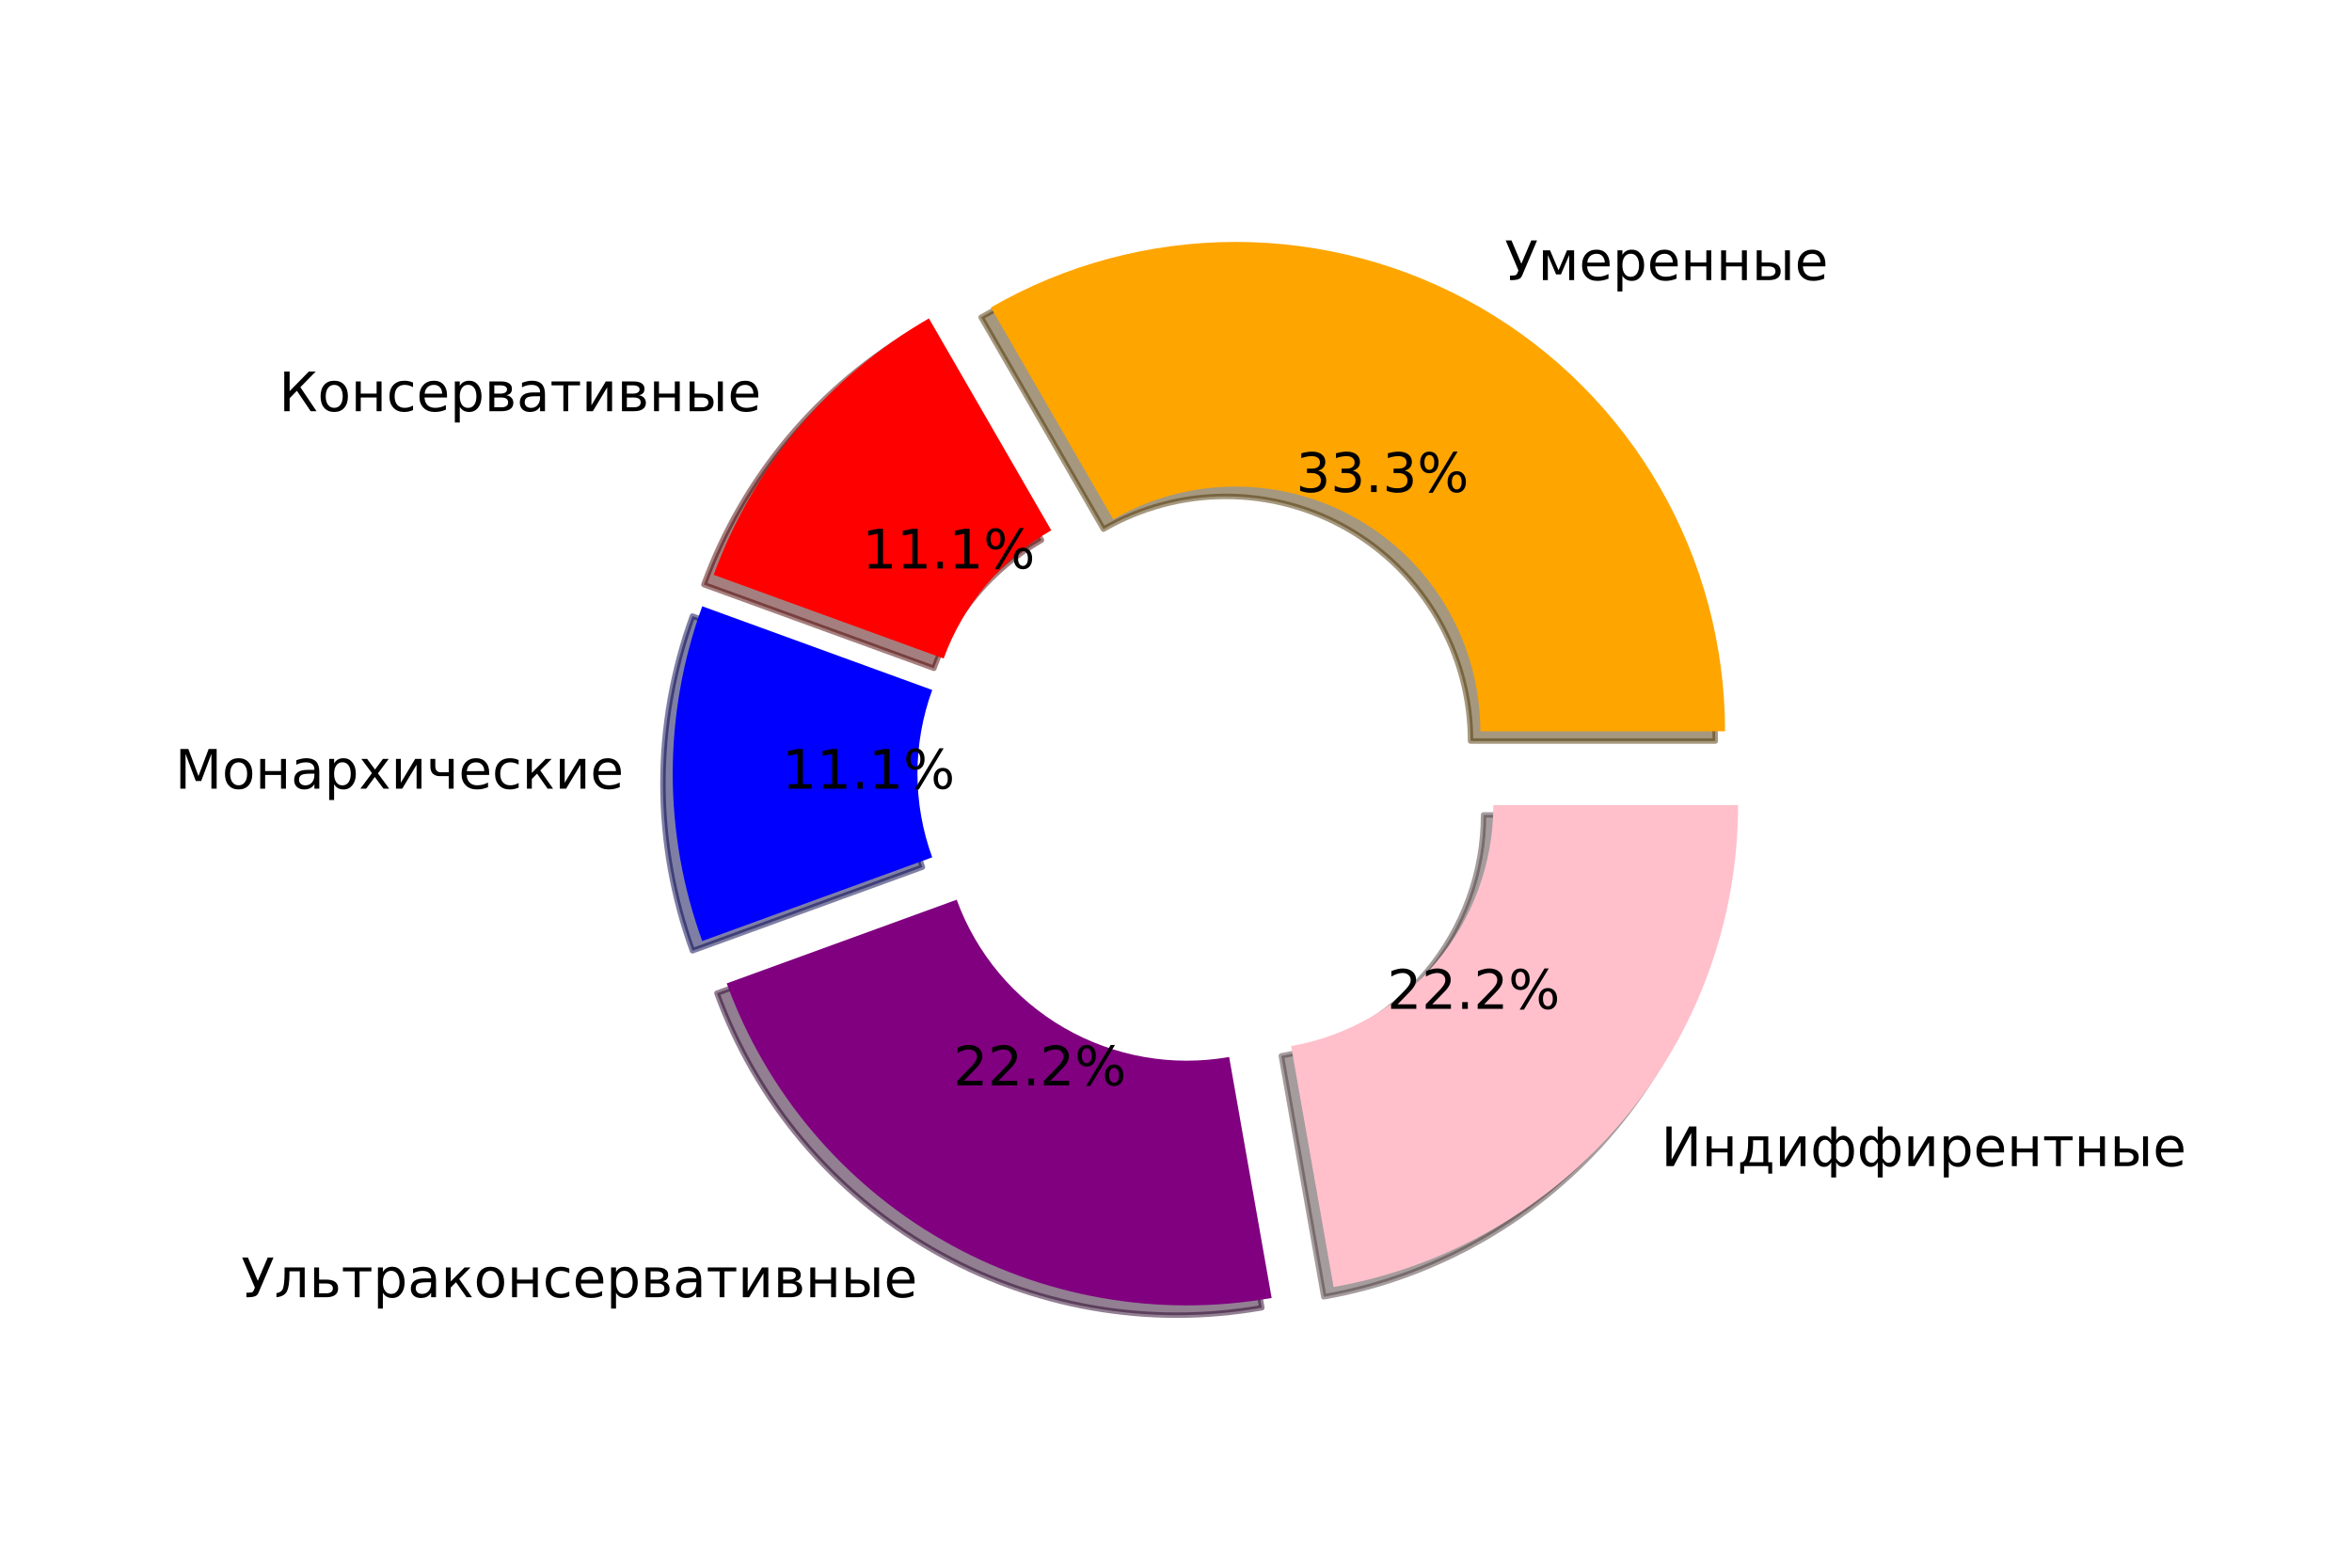 <?xml version="1.0" encoding="utf-8" standalone="no"?>
<!DOCTYPE svg PUBLIC "-//W3C//DTD SVG 1.1//EN"
  "http://www.w3.org/Graphics/SVG/1.1/DTD/svg11.dtd">
<!-- Created with matplotlib (https://matplotlib.org/) -->
<svg height="288pt" version="1.1" viewBox="0 0 432 288" width="432pt" xmlns="http://www.w3.org/2000/svg" xmlns:xlink="http://www.w3.org/1999/xlink">
 <defs>
  <style type="text/css">*{stroke-linecap:butt;stroke-linejoin:round;}</style>
 </defs>
 <g id="figure_1">
  <g id="patch_1">
   <path d="M 0 288 
L 432 288 
L 432 0 
L 0 0 
z
" style="fill:none;"/>
  </g>
  <g id="axes_1">
   <g id="patch_2">
    <path d="M 315.048 136.141 
C 315.048 120.361 310.893 104.857 303.004 91.191 
C 295.114 77.526 283.764 66.176 270.098 58.286 
C 256.433 50.396 240.928 46.242 225.149 46.242 
C 209.369 46.242 193.864 50.396 180.199 58.286 
L 202.674 97.213 
C 209.506 93.268 217.259 91.191 225.149 91.191 
C 233.038 91.191 240.791 93.268 247.623 97.213 
C 254.456 101.158 260.131 106.833 264.076 113.666 
C 268.021 120.499 270.098 128.251 270.098 136.141 
L 315.048 136.141 
z
" style="fill:#4c3200;opacity:0.5;stroke:#4c3200;stroke-linejoin:miter;"/>
   </g>
   <g id="patch_3">
    <path d="M 168.817 60.293 
C 159.736 65.536 151.641 72.328 144.9 80.362 
C 138.16 88.395 132.876 97.546 129.289 107.4 
L 171.528 122.774 
C 173.322 117.847 175.963 113.271 179.334 109.255 
C 182.704 105.238 186.751 101.842 191.292 99.22 
L 168.817 60.293 
z
" style="fill:#4c0000;opacity:0.5;stroke:#4c0000;stroke-linejoin:miter;"/>
   </g>
   <g id="patch_4">
    <path d="M 127.186 113.179 
C 123.6 123.033 121.765 133.44 121.765 143.926 
C 121.765 154.413 123.6 164.819 127.186 174.674 
L 169.425 159.3 
C 167.632 154.373 166.714 149.17 166.714 143.926 
C 166.714 138.683 167.632 133.48 169.425 128.553 
L 127.186 113.179 
z
" style="fill:#00004c;opacity:0.5;stroke:#00004c;stroke-linejoin:miter;"/>
   </g>
   <g id="patch_5">
    <path d="M 131.681 182.459 
C 138.908 202.315 152.91 219.001 171.209 229.567 
C 189.509 240.132 210.96 243.914 231.77 240.245 
L 223.964 195.978 
C 213.559 197.813 202.834 195.922 193.684 190.639 
C 184.534 185.357 177.533 177.013 173.92 167.085 
L 131.681 182.459 
z
" style="fill:#260026;opacity:0.5;stroke:#260026;stroke-linejoin:miter;"/>
   </g>
   <g id="patch_6">
    <path d="M 243.151 238.238 
C 263.961 234.569 282.825 223.678 296.407 207.491 
C 309.989 191.304 317.439 170.835 317.439 149.705 
L 272.49 149.705 
C 272.49 160.27 268.765 170.504 261.974 178.598 
C 255.182 186.691 245.75 192.137 235.346 193.972 
L 243.151 238.238 
z
" style="fill:#4c3a3d;opacity:0.5;stroke:#4c3a3d;stroke-linejoin:miter;"/>
   </g>
   <g id="patch_7">
    <path d="M 316.846 134.343 
C 316.846 118.563 312.691 103.059 304.801 89.393 
C 296.912 75.728 285.562 64.378 271.896 56.488 
C 258.231 48.598 242.726 44.444 226.947 44.444 
C 211.167 44.444 195.662 48.598 181.997 56.488 
L 204.472 95.415 
C 211.304 91.47 219.057 89.393 226.947 89.393 
C 234.836 89.393 242.589 91.47 249.421 95.415 
C 256.254 99.36 261.929 105.035 265.874 111.868 
C 269.819 118.701 271.896 126.453 271.896 134.343 
L 316.846 134.343 
z
" style="fill:#ffa500;"/>
   </g>
   <g id="patch_8">
    <path d="M 170.615 58.495 
C 161.534 63.738 153.439 70.53 146.698 78.564 
C 139.957 86.597 134.674 95.748 131.087 105.602 
L 173.326 120.976 
C 175.12 116.049 177.761 111.473 181.132 107.457 
C 184.502 103.44 188.549 100.044 193.09 97.422 
L 170.615 58.495 
z
" style="fill:#ff0000;"/>
   </g>
   <g id="patch_9">
    <path d="M 128.984 111.381 
C 125.397 121.235 123.563 131.642 123.563 142.128 
C 123.563 152.615 125.397 163.021 128.984 172.876 
L 171.223 157.502 
C 169.43 152.575 168.512 147.372 168.512 142.128 
C 168.512 136.885 169.43 131.682 171.223 126.755 
L 128.984 111.381 
z
" style="fill:#0000ff;"/>
   </g>
   <g id="patch_10">
    <path d="M 133.479 180.661 
C 140.706 200.517 154.708 217.203 173.007 227.769 
C 191.307 238.334 212.758 242.116 233.567 238.447 
L 225.762 194.18 
C 215.357 196.015 204.632 194.124 195.482 188.841 
C 186.332 183.559 179.331 175.215 175.718 165.287 
L 133.479 180.661 
z
" style="fill:#800080;"/>
   </g>
   <g id="patch_11">
    <path d="M 244.949 236.44 
C 265.759 232.771 284.623 221.88 298.205 205.693 
C 311.787 189.506 319.237 169.037 319.237 147.907 
L 274.288 147.907 
C 274.288 158.472 270.563 168.706 263.772 176.8 
C 256.98 184.893 247.548 190.339 237.144 192.174 
L 244.949 236.44 
z
" style="fill:#ffc0cb;"/>
   </g>
   <g id="matplotlib.axis_1"/>
   <g id="matplotlib.axis_2"/>
   <g id="text_1">
    <!-- Умеренные -->
    <g transform="translate(276.391 51.462)scale(0.1 -0.1)">
     <defs>
      <path d="M 31.984 8.844 
Q 30.953 6.391 29.391 4.547 
Q 25.531 0 13.281 0 
L 9.516 0 
L 9.516 8.297 
L 12.594 8.297 
Q 18.406 8.297 20.656 9.625 
Q 22.016 10.453 22.906 12.5 
L 25.094 17.672 
L 1.703 72.906 
L 12.312 72.906 
L 30.422 30.125 
L 48.641 72.906 
L 59.234 72.906 
z
" id="DejaVuSans-1059"/>
      <path d="M 9.078 54.688 
L 22.219 54.688 
L 37.75 18.062 
L 53.328 54.688 
L 66.359 54.688 
L 66.359 0 
L 57.328 0 
L 57.328 46.094 
L 42.234 10.5 
L 33.25 10.5 
L 18.109 46.094 
L 18.109 0 
L 9.078 0 
z
" id="DejaVuSans-1084"/>
      <path d="M 56.203 29.594 
L 56.203 25.203 
L 14.891 25.203 
Q 15.484 15.922 20.484 11.062 
Q 25.484 6.203 34.422 6.203 
Q 39.594 6.203 44.453 7.469 
Q 49.312 8.734 54.109 11.281 
L 54.109 2.781 
Q 49.266 0.734 44.188 -0.344 
Q 39.109 -1.422 33.891 -1.422 
Q 20.797 -1.422 13.156 6.188 
Q 5.516 13.812 5.516 26.812 
Q 5.516 40.234 12.766 48.109 
Q 20.016 56 32.328 56 
Q 43.359 56 49.781 48.891 
Q 56.203 41.797 56.203 29.594 
z
M 47.219 32.234 
Q 47.125 39.594 43.094 43.984 
Q 39.062 48.391 32.422 48.391 
Q 24.906 48.391 20.391 44.141 
Q 15.875 39.891 15.188 32.172 
z
" id="DejaVuSans-1077"/>
      <path d="M 18.109 8.203 
L 18.109 -20.797 
L 9.078 -20.797 
L 9.078 54.688 
L 18.109 54.688 
L 18.109 46.391 
Q 20.953 51.266 25.266 53.625 
Q 29.594 56 35.594 56 
Q 45.562 56 51.781 48.094 
Q 58.016 40.188 58.016 27.297 
Q 58.016 14.406 51.781 6.484 
Q 45.562 -1.422 35.594 -1.422 
Q 29.594 -1.422 25.266 0.953 
Q 20.953 3.328 18.109 8.203 
z
M 48.688 27.297 
Q 48.688 37.203 44.609 42.844 
Q 40.531 48.484 33.406 48.484 
Q 26.266 48.484 22.188 42.844 
Q 18.109 37.203 18.109 27.297 
Q 18.109 17.391 22.188 11.75 
Q 26.266 6.109 33.406 6.109 
Q 40.531 6.109 44.609 11.75 
Q 48.688 17.391 48.688 27.297 
z
" id="DejaVuSans-1088"/>
      <path d="M 9.078 54.688 
L 18.109 54.688 
L 18.109 32.375 
L 47.266 32.375 
L 47.266 54.688 
L 56.297 54.688 
L 56.297 0 
L 47.266 0 
L 47.266 25.203 
L 18.109 25.203 
L 18.109 0 
L 9.078 0 
z
" id="DejaVuSans-1085"/>
      <path d="M 61.047 54.688 
L 70.031 54.688 
L 70.031 0 
L 61.047 0 
z
M 65.547 56 
z
M 43.453 16.219 
Q 43.453 20.609 40.25 22.906 
Q 37.062 25.203 30.906 25.203 
L 18.109 25.203 
L 18.109 7.172 
L 30.906 7.172 
Q 37.062 7.172 40.25 9.484 
Q 43.453 11.812 43.453 16.219 
z
M 9.078 54.688 
L 18.109 54.688 
L 18.109 32.375 
L 31.297 32.375 
Q 41.75 32.375 47.391 28.391 
Q 53.031 24.422 53.031 16.219 
Q 53.031 8.016 47.391 4 
Q 41.75 0 31.297 0 
L 9.078 0 
z
" id="DejaVuSans-1099"/>
     </defs>
     <use xlink:href="#DejaVuSans-1059"/>
     <use x="60.938" xlink:href="#DejaVuSans-1084"/>
     <use x="136.377" xlink:href="#DejaVuSans-1077"/>
     <use x="197.9" xlink:href="#DejaVuSans-1088"/>
     <use x="261.377" xlink:href="#DejaVuSans-1077"/>
     <use x="322.9" xlink:href="#DejaVuSans-1085"/>
     <use x="388.281" xlink:href="#DejaVuSans-1085"/>
     <use x="453.662" xlink:href="#DejaVuSans-1099"/>
     <use x="532.617" xlink:href="#DejaVuSans-1077"/>
    </g>
   </g>
   <g id="text_2">
    <!-- 33.3% -->
    <g transform="translate(238.033 90.389)scale(0.1 -0.1)">
     <defs>
      <path d="M 40.578 39.312 
Q 47.656 37.797 51.625 33 
Q 55.609 28.219 55.609 21.188 
Q 55.609 10.406 48.188 4.484 
Q 40.766 -1.422 27.094 -1.422 
Q 22.516 -1.422 17.656 -0.516 
Q 12.797 0.391 7.625 2.203 
L 7.625 11.719 
Q 11.719 9.328 16.594 8.109 
Q 21.484 6.891 26.812 6.891 
Q 36.078 6.891 40.938 10.547 
Q 45.797 14.203 45.797 21.188 
Q 45.797 27.641 41.281 31.266 
Q 36.766 34.906 28.719 34.906 
L 20.219 34.906 
L 20.219 43.016 
L 29.109 43.016 
Q 36.375 43.016 40.234 45.922 
Q 44.094 48.828 44.094 54.297 
Q 44.094 59.906 40.109 62.906 
Q 36.141 65.922 28.719 65.922 
Q 24.656 65.922 20.016 65.031 
Q 15.375 64.156 9.812 62.312 
L 9.812 71.094 
Q 15.438 72.656 20.344 73.438 
Q 25.25 74.219 29.594 74.219 
Q 40.828 74.219 47.359 69.109 
Q 53.906 64.016 53.906 55.328 
Q 53.906 49.266 50.438 45.094 
Q 46.969 40.922 40.578 39.312 
z
" id="DejaVuSans-51"/>
      <path d="M 10.688 12.406 
L 21 12.406 
L 21 0 
L 10.688 0 
z
" id="DejaVuSans-46"/>
      <path d="M 72.703 32.078 
Q 68.453 32.078 66.031 28.469 
Q 63.625 24.859 63.625 18.406 
Q 63.625 12.062 66.031 8.422 
Q 68.453 4.781 72.703 4.781 
Q 76.859 4.781 79.266 8.422 
Q 81.688 12.062 81.688 18.406 
Q 81.688 24.812 79.266 28.438 
Q 76.859 32.078 72.703 32.078 
z
M 72.703 38.281 
Q 80.422 38.281 84.953 32.906 
Q 89.5 27.547 89.5 18.406 
Q 89.5 9.281 84.938 3.922 
Q 80.375 -1.422 72.703 -1.422 
Q 64.891 -1.422 60.344 3.922 
Q 55.812 9.281 55.812 18.406 
Q 55.812 27.594 60.375 32.938 
Q 64.938 38.281 72.703 38.281 
z
M 22.312 68.016 
Q 18.109 68.016 15.688 64.375 
Q 13.281 60.75 13.281 54.391 
Q 13.281 47.953 15.672 44.328 
Q 18.062 40.719 22.312 40.719 
Q 26.562 40.719 28.969 44.328 
Q 31.391 47.953 31.391 54.391 
Q 31.391 60.688 28.953 64.344 
Q 26.516 68.016 22.312 68.016 
z
M 66.406 74.219 
L 74.219 74.219 
L 28.609 -1.422 
L 20.797 -1.422 
z
M 22.312 74.219 
Q 30.031 74.219 34.609 68.875 
Q 39.203 63.531 39.203 54.391 
Q 39.203 45.172 34.641 39.844 
Q 30.078 34.516 22.312 34.516 
Q 14.547 34.516 10.031 39.859 
Q 5.516 45.219 5.516 54.391 
Q 5.516 63.484 10.047 68.844 
Q 14.594 74.219 22.312 74.219 
z
" id="DejaVuSans-37"/>
     </defs>
     <use xlink:href="#DejaVuSans-51"/>
     <use x="63.623" xlink:href="#DejaVuSans-51"/>
     <use x="127.246" xlink:href="#DejaVuSans-46"/>
     <use x="159.033" xlink:href="#DejaVuSans-51"/>
     <use x="222.656" xlink:href="#DejaVuSans-37"/>
    </g>
   </g>
   <g id="text_3">
    <!-- Консервативные -->
    <g transform="translate(51.23 75.544)scale(0.1 -0.1)">
     <defs>
      <path d="M 9.812 72.906 
L 19.672 72.906 
L 19.672 36.859 
L 54.938 72.906 
L 67.578 72.906 
L 39.406 44.094 
L 69.047 0 
L 58.297 0 
L 33.016 37.547 
L 19.672 23.922 
L 19.672 0 
L 9.812 0 
z
" id="DejaVuSans-1050"/>
      <path d="M 30.609 48.391 
Q 23.391 48.391 19.188 42.75 
Q 14.984 37.109 14.984 27.297 
Q 14.984 17.484 19.156 11.844 
Q 23.344 6.203 30.609 6.203 
Q 37.797 6.203 41.984 11.859 
Q 46.188 17.531 46.188 27.297 
Q 46.188 37.016 41.984 42.703 
Q 37.797 48.391 30.609 48.391 
z
M 30.609 56 
Q 42.328 56 49.016 48.375 
Q 55.719 40.766 55.719 27.297 
Q 55.719 13.875 49.016 6.219 
Q 42.328 -1.422 30.609 -1.422 
Q 18.844 -1.422 12.172 6.219 
Q 5.516 13.875 5.516 27.297 
Q 5.516 40.766 12.172 48.375 
Q 18.844 56 30.609 56 
z
" id="DejaVuSans-1086"/>
      <path d="M 48.781 52.594 
L 48.781 44.188 
Q 44.969 46.297 41.141 47.344 
Q 37.312 48.391 33.406 48.391 
Q 24.656 48.391 19.812 42.844 
Q 14.984 37.312 14.984 27.297 
Q 14.984 17.281 19.812 11.734 
Q 24.656 6.203 33.406 6.203 
Q 37.312 6.203 41.141 7.25 
Q 44.969 8.297 48.781 10.406 
L 48.781 2.094 
Q 45.016 0.344 40.984 -0.531 
Q 36.969 -1.422 32.422 -1.422 
Q 20.062 -1.422 12.781 6.344 
Q 5.516 14.109 5.516 27.297 
Q 5.516 40.672 12.859 48.328 
Q 20.219 56 33.016 56 
Q 37.156 56 41.109 55.141 
Q 45.062 54.297 48.781 52.594 
z
" id="DejaVuSans-1089"/>
      <path d="M 18.062 25.203 
L 18.062 7.172 
L 30.859 7.172 
Q 37.016 7.172 40.234 9.484 
Q 43.453 11.812 43.453 16.219 
Q 43.453 20.609 40.234 22.906 
Q 37.016 25.203 30.859 25.203 
z
M 18.062 47.516 
L 18.062 32.375 
L 29.891 32.375 
Q 34.969 32.375 38.188 34.391 
Q 41.406 36.422 41.406 40.047 
Q 41.406 43.656 38.188 45.578 
Q 34.969 47.516 29.891 47.516 
z
M 9.078 54.688 
L 30.469 54.688 
Q 40.094 54.688 45.266 51.172 
Q 50.438 47.656 50.438 41.156 
Q 50.438 36.141 47.797 33.172 
Q 45.172 30.219 39.984 29.5 
Q 46.188 28.328 49.609 24.609 
Q 53.031 20.906 53.031 15.328 
Q 53.031 8.016 47.391 4 
Q 41.75 0 31.297 0 
L 9.078 0 
z
" id="DejaVuSans-1074"/>
      <path d="M 34.281 27.484 
Q 23.391 27.484 19.188 25 
Q 14.984 22.516 14.984 16.5 
Q 14.984 11.719 18.141 8.906 
Q 21.297 6.109 26.703 6.109 
Q 34.188 6.109 38.703 11.406 
Q 43.219 16.703 43.219 25.484 
L 43.219 27.484 
z
M 52.203 31.203 
L 52.203 0 
L 43.219 0 
L 43.219 8.297 
Q 40.141 3.328 35.547 0.953 
Q 30.953 -1.422 24.312 -1.422 
Q 15.922 -1.422 10.953 3.297 
Q 6 8.016 6 15.922 
Q 6 25.141 12.172 29.828 
Q 18.359 34.516 30.609 34.516 
L 43.219 34.516 
L 43.219 35.406 
Q 43.219 41.609 39.141 45 
Q 35.062 48.391 27.688 48.391 
Q 23 48.391 18.547 47.266 
Q 14.109 46.141 10.016 43.891 
L 10.016 52.203 
Q 14.938 54.109 19.578 55.047 
Q 24.219 56 28.609 56 
Q 40.484 56 46.344 49.844 
Q 52.203 43.703 52.203 31.203 
z
" id="DejaVuSans-1072"/>
      <path d="M 2.938 54.688 
L 55.328 54.688 
L 55.328 47.516 
L 33.547 47.516 
L 33.547 0 
L 24.703 0 
L 24.703 47.516 
L 2.938 47.516 
z
" id="DejaVuSans-1090"/>
      <path d="M 55.906 54.688 
L 55.906 0 
L 46.969 0 
L 46.969 43.891 
L 20.609 0 
L 9.078 0 
L 9.078 54.688 
L 18.016 54.688 
L 18.016 10.891 
L 44.344 54.688 
z
" id="DejaVuSans-1080"/>
     </defs>
     <use xlink:href="#DejaVuSans-1050"/>
     <use x="70.996" xlink:href="#DejaVuSans-1086"/>
     <use x="132.178" xlink:href="#DejaVuSans-1085"/>
     <use x="197.559" xlink:href="#DejaVuSans-1089"/>
     <use x="252.539" xlink:href="#DejaVuSans-1077"/>
     <use x="314.062" xlink:href="#DejaVuSans-1088"/>
     <use x="377.539" xlink:href="#DejaVuSans-1074"/>
     <use x="436.475" xlink:href="#DejaVuSans-1072"/>
     <use x="497.754" xlink:href="#DejaVuSans-1090"/>
     <use x="556.006" xlink:href="#DejaVuSans-1080"/>
     <use x="620.996" xlink:href="#DejaVuSans-1074"/>
     <use x="679.932" xlink:href="#DejaVuSans-1085"/>
     <use x="745.312" xlink:href="#DejaVuSans-1099"/>
     <use x="824.268" xlink:href="#DejaVuSans-1077"/>
    </g>
   </g>
   <g id="text_4">
    <!-- 11.1% -->
    <g transform="translate(158.361 104.437)scale(0.1 -0.1)">
     <defs>
      <path d="M 12.406 8.297 
L 28.516 8.297 
L 28.516 63.922 
L 10.984 60.406 
L 10.984 69.391 
L 28.422 72.906 
L 38.281 72.906 
L 38.281 8.297 
L 54.391 8.297 
L 54.391 0 
L 12.406 0 
z
" id="DejaVuSans-49"/>
     </defs>
     <use xlink:href="#DejaVuSans-49"/>
     <use x="63.623" xlink:href="#DejaVuSans-49"/>
     <use x="127.246" xlink:href="#DejaVuSans-46"/>
     <use x="159.033" xlink:href="#DejaVuSans-49"/>
     <use x="222.656" xlink:href="#DejaVuSans-37"/>
    </g>
   </g>
   <g id="text_5">
    <!-- Монархические -->
    <g transform="translate(32.143 144.888)scale(0.1 -0.1)">
     <defs>
      <path d="M 9.812 72.906 
L 24.516 72.906 
L 43.109 23.297 
L 61.812 72.906 
L 76.516 72.906 
L 76.516 0 
L 66.891 0 
L 66.891 64.016 
L 48.094 14.016 
L 38.188 14.016 
L 19.391 64.016 
L 19.391 0 
L 9.812 0 
z
" id="DejaVuSans-1052"/>
      <path d="M 54.891 54.688 
L 35.109 28.078 
L 55.906 0 
L 45.312 0 
L 29.391 21.484 
L 13.484 0 
L 2.875 0 
L 24.125 28.609 
L 4.688 54.688 
L 15.281 54.688 
L 29.781 35.203 
L 44.281 54.688 
z
" id="DejaVuSans-1093"/>
      <path d="M 41.016 0 
L 41.016 23 
L 24.266 23 
Q 16.797 23 11.812 27.641 
Q 7.328 31.844 7.328 40.828 
L 7.328 54.688 
L 16.312 54.688 
L 16.312 41.656 
Q 16.312 35.938 18.844 33.062 
Q 21.438 30.172 26.516 30.172 
L 41.016 30.172 
L 41.016 54.688 
L 50 54.688 
L 50 0 
z
" id="DejaVuSans-1095"/>
      <path d="M 9.078 54.688 
L 18.016 54.688 
L 18.016 29 
L 43.359 54.688 
L 54.391 54.688 
L 33.5 33.547 
L 57.078 0 
L 47.016 0 
L 27.641 27.594 
L 18.016 17.828 
L 18.016 0 
L 9.078 0 
z
" id="DejaVuSans-1082"/>
     </defs>
     <use xlink:href="#DejaVuSans-1052"/>
     <use x="86.279" xlink:href="#DejaVuSans-1086"/>
     <use x="147.461" xlink:href="#DejaVuSans-1085"/>
     <use x="212.842" xlink:href="#DejaVuSans-1072"/>
     <use x="274.121" xlink:href="#DejaVuSans-1088"/>
     <use x="337.598" xlink:href="#DejaVuSans-1093"/>
     <use x="396.777" xlink:href="#DejaVuSans-1080"/>
     <use x="461.768" xlink:href="#DejaVuSans-1095"/>
     <use x="520.85" xlink:href="#DejaVuSans-1077"/>
     <use x="582.373" xlink:href="#DejaVuSans-1089"/>
     <use x="637.354" xlink:href="#DejaVuSans-1082"/>
     <use x="697.754" xlink:href="#DejaVuSans-1080"/>
     <use x="762.744" xlink:href="#DejaVuSans-1077"/>
    </g>
   </g>
   <g id="text_6">
    <!-- 11.1% -->
    <g transform="translate(143.639 144.888)scale(0.1 -0.1)">
     <use xlink:href="#DejaVuSans-49"/>
     <use x="63.623" xlink:href="#DejaVuSans-49"/>
     <use x="127.246" xlink:href="#DejaVuSans-46"/>
     <use x="159.033" xlink:href="#DejaVuSans-49"/>
     <use x="222.656" xlink:href="#DejaVuSans-37"/>
    </g>
   </g>
   <g id="text_7">
    <!-- Ультраконсервативные -->
    <g transform="translate(44.309 238.314)scale(0.1 -0.1)">
     <defs>
      <path d="M 3.719 0 
L 3.719 7.469 
Q 12.594 8.844 15.328 14.984 
Q 18.656 23.641 18.656 45.75 
L 18.656 54.688 
L 55.609 54.688 
L 55.609 0 
L 46.625 0 
L 46.625 47.516 
L 27.641 47.516 
L 27.641 42.094 
Q 27.641 21 23.344 11.531 
Q 18.75 1.422 3.719 0 
z
" id="DejaVuSans-1083"/>
      <path d="M 43.453 16.219 
Q 43.453 20.609 40.25 22.906 
Q 37.062 25.203 30.906 25.203 
L 18.109 25.203 
L 18.109 7.172 
L 30.906 7.172 
Q 37.062 7.172 40.25 9.484 
Q 43.453 11.812 43.453 16.219 
z
M 9.078 54.688 
L 18.109 54.688 
L 18.109 32.375 
L 31.297 32.375 
Q 41.75 32.375 47.391 28.391 
Q 53.031 24.422 53.031 16.219 
Q 53.031 8.016 47.391 4 
Q 41.75 0 31.297 0 
L 9.078 0 
z
" id="DejaVuSans-1100"/>
     </defs>
     <use xlink:href="#DejaVuSans-1059"/>
     <use x="60.938" xlink:href="#DejaVuSans-1083"/>
     <use x="124.854" xlink:href="#DejaVuSans-1100"/>
     <use x="183.789" xlink:href="#DejaVuSans-1090"/>
     <use x="242.041" xlink:href="#DejaVuSans-1088"/>
     <use x="305.518" xlink:href="#DejaVuSans-1072"/>
     <use x="366.797" xlink:href="#DejaVuSans-1082"/>
     <use x="427.197" xlink:href="#DejaVuSans-1086"/>
     <use x="488.379" xlink:href="#DejaVuSans-1085"/>
     <use x="553.76" xlink:href="#DejaVuSans-1089"/>
     <use x="608.74" xlink:href="#DejaVuSans-1077"/>
     <use x="670.264" xlink:href="#DejaVuSans-1088"/>
     <use x="733.74" xlink:href="#DejaVuSans-1074"/>
     <use x="792.676" xlink:href="#DejaVuSans-1072"/>
     <use x="853.955" xlink:href="#DejaVuSans-1090"/>
     <use x="912.207" xlink:href="#DejaVuSans-1080"/>
     <use x="977.197" xlink:href="#DejaVuSans-1074"/>
     <use x="1036.133" xlink:href="#DejaVuSans-1085"/>
     <use x="1101.514" xlink:href="#DejaVuSans-1099"/>
     <use x="1180.469" xlink:href="#DejaVuSans-1077"/>
    </g>
   </g>
   <g id="text_8">
    <!-- 22.2% -->
    <g transform="translate(175.103 199.386)scale(0.1 -0.1)">
     <defs>
      <path d="M 19.188 8.297 
L 53.609 8.297 
L 53.609 0 
L 7.328 0 
L 7.328 8.297 
Q 12.938 14.109 22.625 23.891 
Q 32.328 33.688 34.812 36.531 
Q 39.547 41.844 41.422 45.531 
Q 43.312 49.219 43.312 52.781 
Q 43.312 58.594 39.234 62.25 
Q 35.156 65.922 28.609 65.922 
Q 23.969 65.922 18.812 64.312 
Q 13.672 62.703 7.812 59.422 
L 7.812 69.391 
Q 13.766 71.781 18.938 73 
Q 24.125 74.219 28.422 74.219 
Q 39.75 74.219 46.484 68.547 
Q 53.219 62.891 53.219 53.422 
Q 53.219 48.922 51.531 44.891 
Q 49.859 40.875 45.406 35.406 
Q 44.188 33.984 37.641 27.219 
Q 31.109 20.453 19.188 8.297 
z
" id="DejaVuSans-50"/>
     </defs>
     <use xlink:href="#DejaVuSans-50"/>
     <use x="63.623" xlink:href="#DejaVuSans-50"/>
     <use x="127.246" xlink:href="#DejaVuSans-46"/>
     <use x="159.033" xlink:href="#DejaVuSans-50"/>
     <use x="222.656" xlink:href="#DejaVuSans-37"/>
    </g>
   </g>
   <g id="text_9">
    <!-- Индиффирентные -->
    <g transform="translate(305.092 214.231)scale(0.1 -0.1)">
     <defs>
      <path d="M 64.984 72.906 
L 64.984 0 
L 55.422 0 
L 55.422 60.984 
L 23.094 0 
L 9.812 0 
L 9.812 72.906 
L 19.391 72.906 
L 19.391 11.922 
L 51.703 72.906 
z
" id="DejaVuSans-1048"/>
      <path d="M 21.625 7.172 
L 47.703 7.172 
L 47.703 47.516 
L 28.812 47.516 
L 28.812 40.672 
Q 28.812 20.562 23.047 9.812 
z
M 8.594 7.172 
Q 13.031 9.125 14.984 13.281 
Q 19.781 23.578 19.781 44.344 
L 19.781 54.688 
L 56.734 54.688 
L 56.734 7.172 
L 63.922 7.172 
L 63.922 -13.812 
L 56.734 -13.812 
L 56.734 0 
L 12.406 0 
L 12.406 -13.812 
L 5.219 -13.812 
L 5.219 7.172 
z
" id="DejaVuSans-1076"/>
      <path d="M 14.797 27.297 
Q 14.797 15.828 18.328 10.969 
Q 21.875 6.109 27.875 6.109 
Q 32.672 6.109 38.234 14.312 
L 38.234 40.281 
Q 32.672 48.484 27.875 48.484 
Q 21.875 48.484 18.328 43.625 
Q 14.797 38.766 14.797 27.297 
z
M 38.234 -20.797 
L 38.234 6.984 
Q 35.453 2.391 32.25 0.484 
Q 29.047 -1.422 25 -1.422 
Q 16.844 -1.422 11.156 6.125 
Q 5.469 13.672 5.469 27.094 
Q 5.469 40.531 11.156 48.266 
Q 16.844 56 25 56 
Q 29.047 56 32.25 54.141 
Q 35.453 52.297 38.234 47.703 
L 38.234 72.906 
L 47.266 72.906 
L 47.266 47.703 
Q 50.047 52.297 53.25 54.141 
Q 56.453 56 60.5 56 
Q 68.656 56 74.344 48.266 
Q 80.031 40.531 80.031 27.094 
Q 80.031 13.672 74.344 6.125 
Q 68.656 -1.422 60.5 -1.422 
Q 56.453 -1.422 53.25 0.484 
Q 50.047 2.391 47.266 6.984 
L 47.266 -20.797 
z
M 70.703 27.297 
Q 70.703 38.766 67.156 43.625 
Q 63.625 48.484 57.625 48.484 
Q 52.828 48.484 47.266 40.281 
L 47.266 14.312 
Q 52.828 6.109 57.625 6.109 
Q 63.625 6.109 67.156 10.969 
Q 70.703 15.828 70.703 27.297 
z
" id="DejaVuSans-1092"/>
     </defs>
     <use xlink:href="#DejaVuSans-1048"/>
     <use x="74.805" xlink:href="#DejaVuSans-1085"/>
     <use x="140.186" xlink:href="#DejaVuSans-1076"/>
     <use x="209.326" xlink:href="#DejaVuSans-1080"/>
     <use x="274.316" xlink:href="#DejaVuSans-1092"/>
     <use x="359.814" xlink:href="#DejaVuSans-1092"/>
     <use x="445.312" xlink:href="#DejaVuSans-1080"/>
     <use x="510.303" xlink:href="#DejaVuSans-1088"/>
     <use x="573.779" xlink:href="#DejaVuSans-1077"/>
     <use x="635.303" xlink:href="#DejaVuSans-1085"/>
     <use x="700.684" xlink:href="#DejaVuSans-1090"/>
     <use x="758.936" xlink:href="#DejaVuSans-1085"/>
     <use x="824.316" xlink:href="#DejaVuSans-1099"/>
     <use x="903.271" xlink:href="#DejaVuSans-1077"/>
    </g>
   </g>
   <g id="text_10">
    <!-- 22.2% -->
    <g transform="translate(254.775 185.338)scale(0.1 -0.1)">
     <use xlink:href="#DejaVuSans-50"/>
     <use x="63.623" xlink:href="#DejaVuSans-50"/>
     <use x="127.246" xlink:href="#DejaVuSans-46"/>
     <use x="159.033" xlink:href="#DejaVuSans-50"/>
     <use x="222.656" xlink:href="#DejaVuSans-37"/>
    </g>
   </g>
  </g>
 </g>
</svg>
